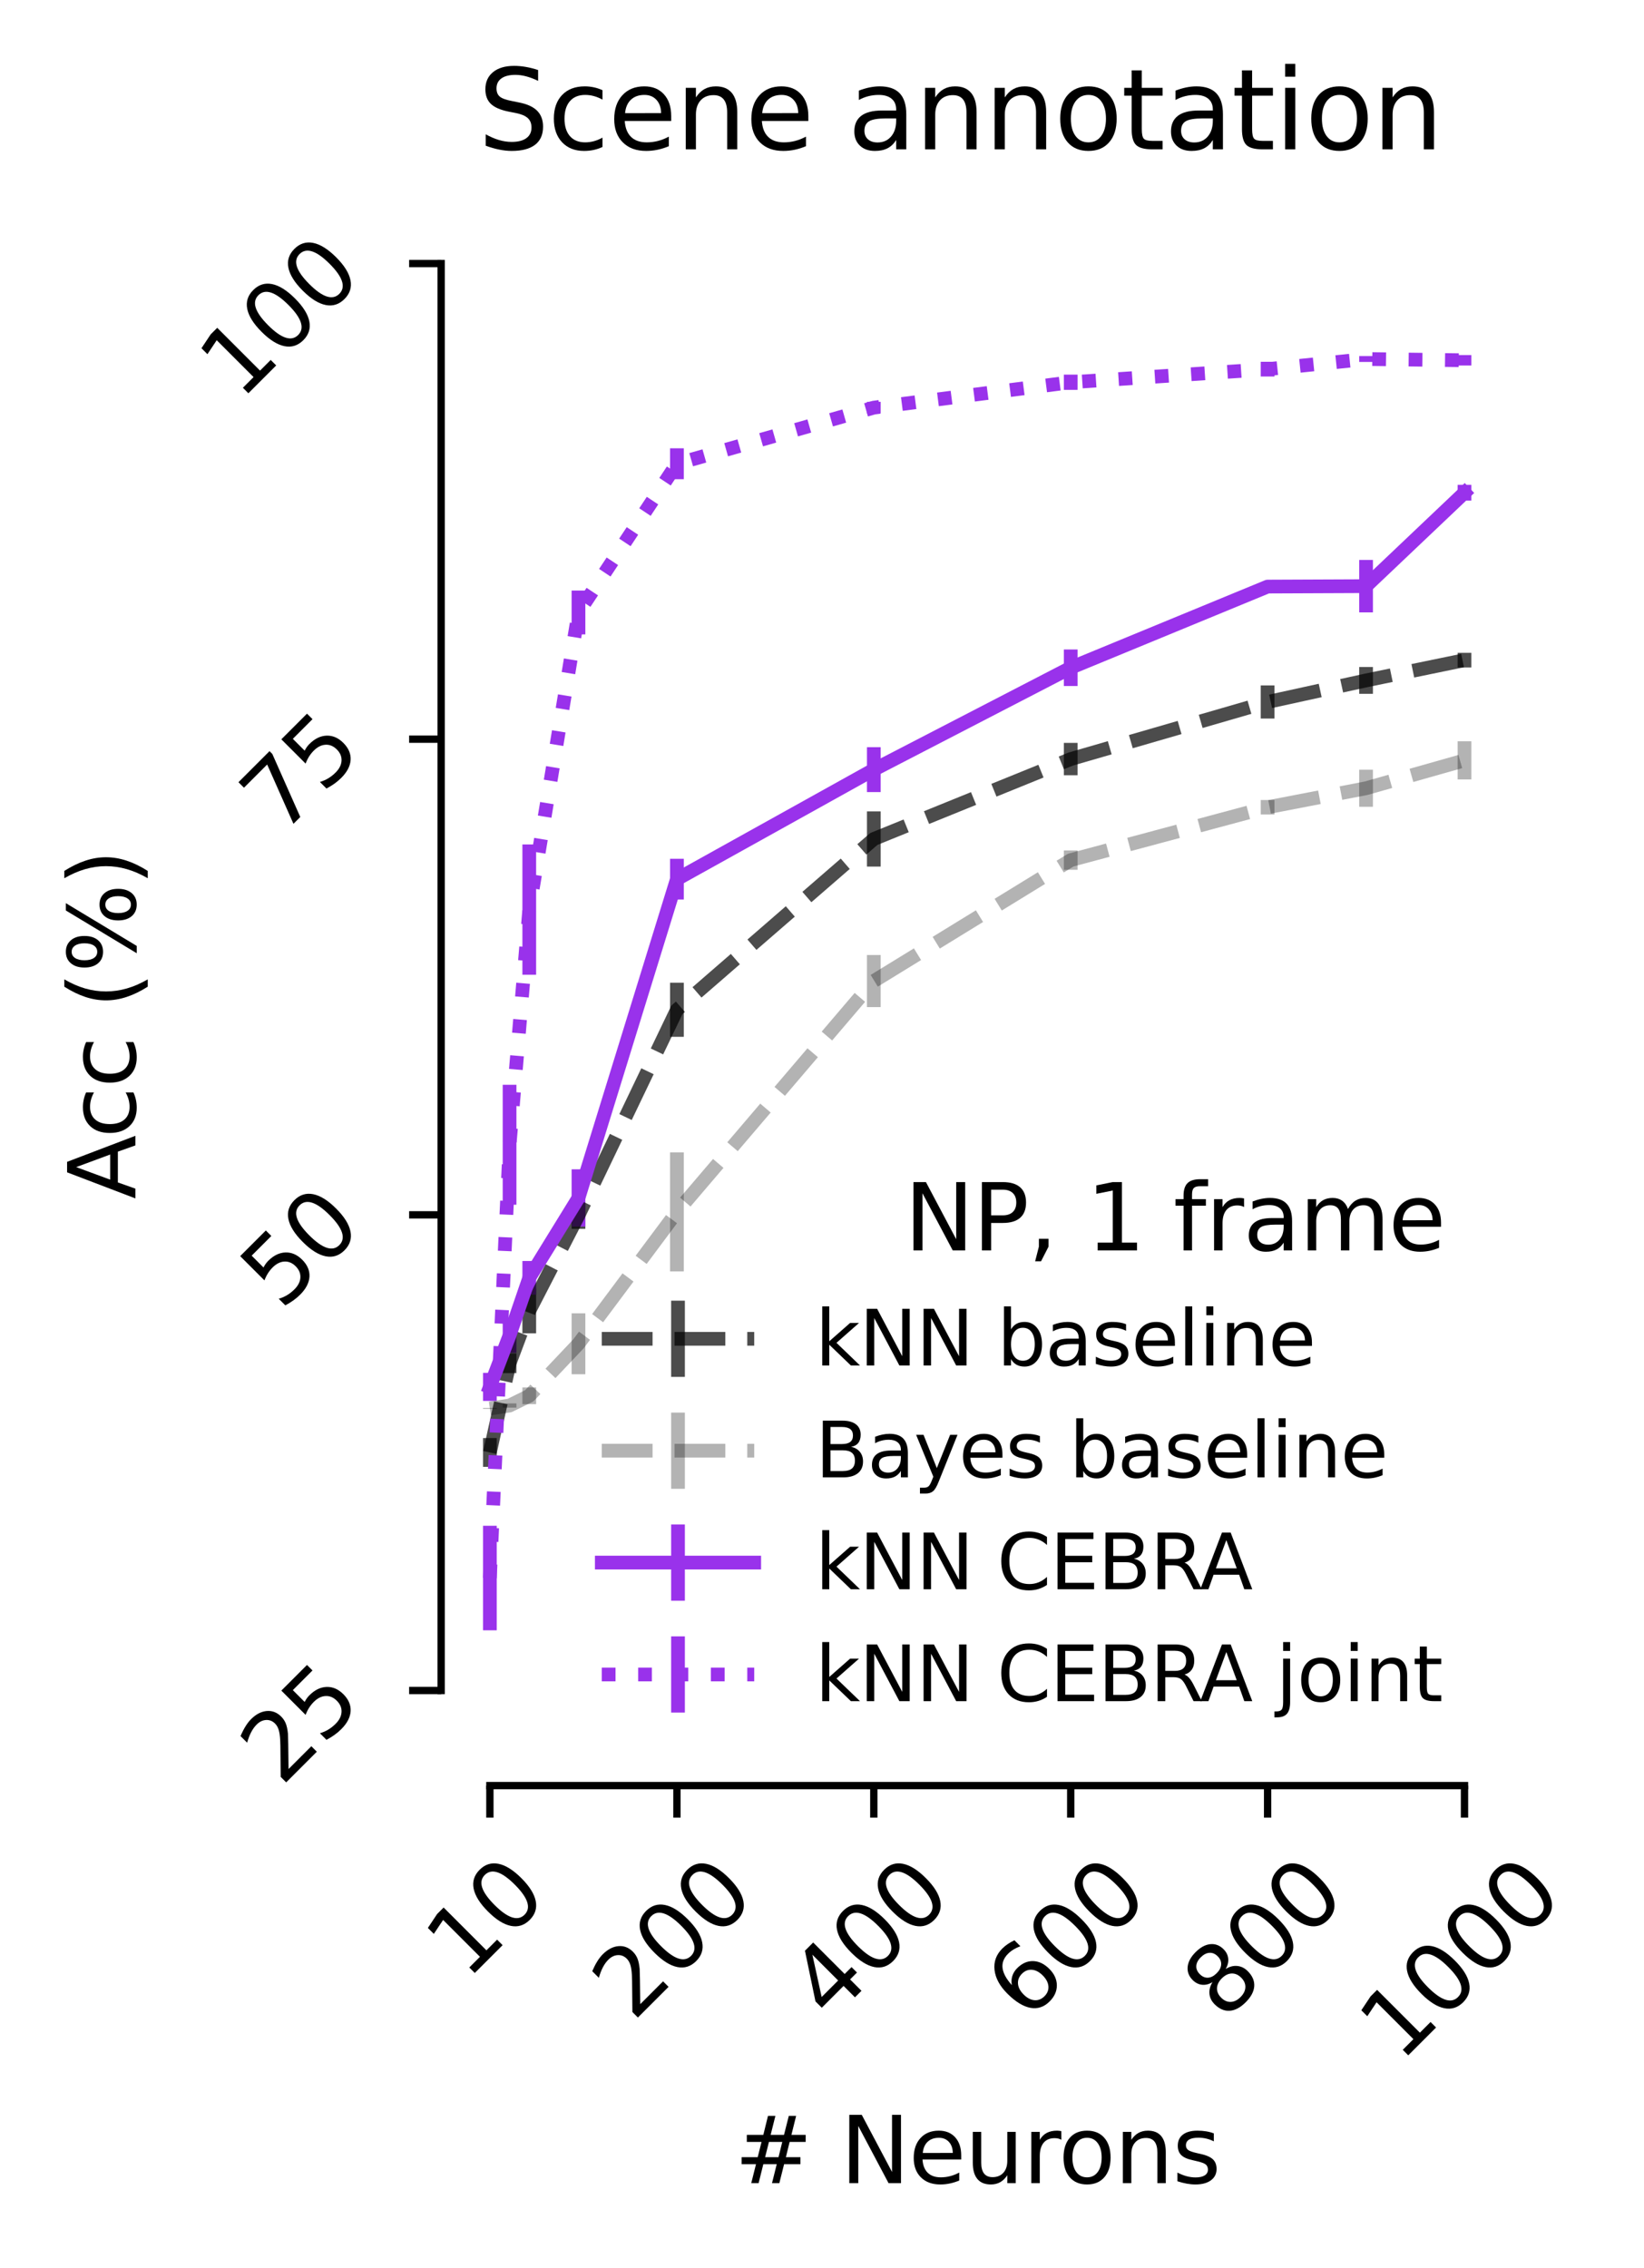 <?xml version="1.0" encoding="utf-8" standalone="no"?>
<!DOCTYPE svg PUBLIC "-//W3C//DTD SVG 1.1//EN"
  "http://www.w3.org/Graphics/SVG/1.1/DTD/svg11.dtd">
<svg xmlns:xlink="http://www.w3.org/1999/xlink" width="179.692pt" height="247.837pt" viewBox="0 0 179.692 247.837" xmlns="http://www.w3.org/2000/svg" version="1.1">
 <defs>
  <style type="text/css">*{stroke-linejoin: round; stroke-linecap: butt}</style>
 </defs>
 <g id="figure_1">
  <g id="patch_1">
   <path d="M 0 247.837 
L 179.692 247.837 
L 179.692 -0 
L 0 -0 
L 0 247.837 
z
" style="fill: none"/>
  </g>
  <g id="axes_1">
   <g id="patch_2">
    <path d="M 48.218 195.12 
L 165.398 195.12 
L 165.398 28.8 
L 48.218 28.8 
L 48.218 195.12 
z
" style="fill: none"/>
   </g>
   <g id="matplotlib.axis_1">
    <g id="xtick_1">
     <g id="line2d_1">
      <defs>
       <path id="m0bceb7e179" d="M 0 0 
L 0 3.5 
" style="stroke: #000000; stroke-width: 0.8"/>
      </defs>
      <g>
       <use xlink:href="#m0bceb7e179" x="53.545" y="195.12" style="stroke: #000000; stroke-width: 0.8"/>
      </g>
     </g>
     <g id="text_1">
      <!-- 10 -->
      <g transform="translate(50.997 216.491) rotate(-45) scale(0.1 -0.1)">
       <defs>
        <path id="DejaVuSans-31" d="M 794 531 
L 1825 531 
L 1825 4091 
L 703 3866 
L 703 4441 
L 1819 4666 
L 2450 4666 
L 2450 531 
L 3481 531 
L 3481 0 
L 794 0 
L 794 531 
z
" transform="scale(0.016)"/>
        <path id="DejaVuSans-30" d="M 2034 4250 
Q 1547 4250 1301 3770 
Q 1056 3291 1056 2328 
Q 1056 1369 1301 889 
Q 1547 409 2034 409 
Q 2525 409 2770 889 
Q 3016 1369 3016 2328 
Q 3016 3291 2770 3770 
Q 2525 4250 2034 4250 
z
M 2034 4750 
Q 2819 4750 3233 4129 
Q 3647 3509 3647 2328 
Q 3647 1150 3233 529 
Q 2819 -91 2034 -91 
Q 1250 -91 836 529 
Q 422 1150 422 2328 
Q 422 3509 836 4129 
Q 1250 4750 2034 4750 
z
" transform="scale(0.016)"/>
       </defs>
       <use xlink:href="#DejaVuSans-31"/>
       <use xlink:href="#DejaVuSans-30" x="63.623"/>
      </g>
     </g>
    </g>
    <g id="xtick_2">
     <g id="line2d_2">
      <g>
       <use xlink:href="#m0bceb7e179" x="73.989" y="195.12" style="stroke: #000000; stroke-width: 0.8"/>
      </g>
     </g>
     <g id="text_2">
      <!-- 200 -->
      <g transform="translate(69.192 220.99) rotate(-45) scale(0.1 -0.1)">
       <defs>
        <path id="DejaVuSans-32" d="M 1228 531 
L 3431 531 
L 3431 0 
L 469 0 
L 469 531 
Q 828 903 1448 1529 
Q 2069 2156 2228 2338 
Q 2531 2678 2651 2914 
Q 2772 3150 2772 3378 
Q 2772 3750 2511 3984 
Q 2250 4219 1831 4219 
Q 1534 4219 1204 4116 
Q 875 4013 500 3803 
L 500 4441 
Q 881 4594 1212 4672 
Q 1544 4750 1819 4750 
Q 2544 4750 2975 4387 
Q 3406 4025 3406 3419 
Q 3406 3131 3298 2873 
Q 3191 2616 2906 2266 
Q 2828 2175 2409 1742 
Q 1991 1309 1228 531 
z
" transform="scale(0.016)"/>
       </defs>
       <use xlink:href="#DejaVuSans-32"/>
       <use xlink:href="#DejaVuSans-30" x="63.623"/>
       <use xlink:href="#DejaVuSans-30" x="127.246"/>
      </g>
     </g>
    </g>
    <g id="xtick_3">
     <g id="line2d_3">
      <g>
       <use xlink:href="#m0bceb7e179" x="95.51" y="195.12" style="stroke: #000000; stroke-width: 0.8"/>
      </g>
     </g>
     <g id="text_3">
      <!-- 400 -->
      <g transform="translate(90.713 220.99) rotate(-45) scale(0.1 -0.1)">
       <defs>
        <path id="DejaVuSans-34" d="M 2419 4116 
L 825 1625 
L 2419 1625 
L 2419 4116 
z
M 2253 4666 
L 3047 4666 
L 3047 1625 
L 3713 1625 
L 3713 1100 
L 3047 1100 
L 3047 0 
L 2419 0 
L 2419 1100 
L 313 1100 
L 313 1709 
L 2253 4666 
z
" transform="scale(0.016)"/>
       </defs>
       <use xlink:href="#DejaVuSans-34"/>
       <use xlink:href="#DejaVuSans-30" x="63.623"/>
       <use xlink:href="#DejaVuSans-30" x="127.246"/>
      </g>
     </g>
    </g>
    <g id="xtick_4">
     <g id="line2d_4">
      <g>
       <use xlink:href="#m0bceb7e179" x="117.031" y="195.12" style="stroke: #000000; stroke-width: 0.8"/>
      </g>
     </g>
     <g id="text_4">
      <!-- 600 -->
      <g transform="translate(112.234 220.99) rotate(-45) scale(0.1 -0.1)">
       <defs>
        <path id="DejaVuSans-36" d="M 2113 2584 
Q 1688 2584 1439 2293 
Q 1191 2003 1191 1497 
Q 1191 994 1439 701 
Q 1688 409 2113 409 
Q 2538 409 2786 701 
Q 3034 994 3034 1497 
Q 3034 2003 2786 2293 
Q 2538 2584 2113 2584 
z
M 3366 4563 
L 3366 3988 
Q 3128 4100 2886 4159 
Q 2644 4219 2406 4219 
Q 1781 4219 1451 3797 
Q 1122 3375 1075 2522 
Q 1259 2794 1537 2939 
Q 1816 3084 2150 3084 
Q 2853 3084 3261 2657 
Q 3669 2231 3669 1497 
Q 3669 778 3244 343 
Q 2819 -91 2113 -91 
Q 1303 -91 875 529 
Q 447 1150 447 2328 
Q 447 3434 972 4092 
Q 1497 4750 2381 4750 
Q 2619 4750 2861 4703 
Q 3103 4656 3366 4563 
z
" transform="scale(0.016)"/>
       </defs>
       <use xlink:href="#DejaVuSans-36"/>
       <use xlink:href="#DejaVuSans-30" x="63.623"/>
       <use xlink:href="#DejaVuSans-30" x="127.246"/>
      </g>
     </g>
    </g>
    <g id="xtick_5">
     <g id="line2d_5">
      <g>
       <use xlink:href="#m0bceb7e179" x="138.551" y="195.12" style="stroke: #000000; stroke-width: 0.8"/>
      </g>
     </g>
     <g id="text_5">
      <!-- 800 -->
      <g transform="translate(133.754 220.99) rotate(-45) scale(0.1 -0.1)">
       <defs>
        <path id="DejaVuSans-38" d="M 2034 2216 
Q 1584 2216 1326 1975 
Q 1069 1734 1069 1313 
Q 1069 891 1326 650 
Q 1584 409 2034 409 
Q 2484 409 2743 651 
Q 3003 894 3003 1313 
Q 3003 1734 2745 1975 
Q 2488 2216 2034 2216 
z
M 1403 2484 
Q 997 2584 770 2862 
Q 544 3141 544 3541 
Q 544 4100 942 4425 
Q 1341 4750 2034 4750 
Q 2731 4750 3128 4425 
Q 3525 4100 3525 3541 
Q 3525 3141 3298 2862 
Q 3072 2584 2669 2484 
Q 3125 2378 3379 2068 
Q 3634 1759 3634 1313 
Q 3634 634 3220 271 
Q 2806 -91 2034 -91 
Q 1263 -91 848 271 
Q 434 634 434 1313 
Q 434 1759 690 2068 
Q 947 2378 1403 2484 
z
M 1172 3481 
Q 1172 3119 1398 2916 
Q 1625 2713 2034 2713 
Q 2441 2713 2670 2916 
Q 2900 3119 2900 3481 
Q 2900 3844 2670 4047 
Q 2441 4250 2034 4250 
Q 1625 4250 1398 4047 
Q 1172 3844 1172 3481 
z
" transform="scale(0.016)"/>
       </defs>
       <use xlink:href="#DejaVuSans-38"/>
       <use xlink:href="#DejaVuSans-30" x="63.623"/>
       <use xlink:href="#DejaVuSans-30" x="127.246"/>
      </g>
     </g>
    </g>
    <g id="xtick_6">
     <g id="line2d_6">
      <g>
       <use xlink:href="#m0bceb7e179" x="160.072" y="195.12" style="stroke: #000000; stroke-width: 0.8"/>
      </g>
     </g>
     <g id="text_6">
      <!-- 1000 -->
      <g transform="translate(153.025 225.489) rotate(-45) scale(0.1 -0.1)">
       <use xlink:href="#DejaVuSans-31"/>
       <use xlink:href="#DejaVuSans-30" x="63.623"/>
       <use xlink:href="#DejaVuSans-30" x="127.246"/>
       <use xlink:href="#DejaVuSans-30" x="190.869"/>
      </g>
     </g>
    </g>
    <g id="text_7">
     <!-- # Neurons -->
     <g transform="translate(80.268 238.558) scale(0.1 -0.1)">
      <defs>
       <path id="DejaVuSans-23" d="M 3272 2816 
L 2363 2816 
L 2100 1772 
L 3016 1772 
L 3272 2816 
z
M 2803 4594 
L 2478 3297 
L 3391 3297 
L 3719 4594 
L 4219 4594 
L 3897 3297 
L 4872 3297 
L 4872 2816 
L 3775 2816 
L 3519 1772 
L 4513 1772 
L 4513 1294 
L 3397 1294 
L 3072 0 
L 2572 0 
L 2894 1294 
L 1978 1294 
L 1656 0 
L 1153 0 
L 1478 1294 
L 494 1294 
L 494 1772 
L 1594 1772 
L 1856 2816 
L 850 2816 
L 850 3297 
L 1978 3297 
L 2297 4594 
L 2803 4594 
z
" transform="scale(0.016)"/>
       <path id="DejaVuSans-20" transform="scale(0.016)"/>
       <path id="DejaVuSans-4e" d="M 628 4666 
L 1478 4666 
L 3547 763 
L 3547 4666 
L 4159 4666 
L 4159 0 
L 3309 0 
L 1241 3903 
L 1241 0 
L 628 0 
L 628 4666 
z
" transform="scale(0.016)"/>
       <path id="DejaVuSans-65" d="M 3597 1894 
L 3597 1613 
L 953 1613 
Q 991 1019 1311 708 
Q 1631 397 2203 397 
Q 2534 397 2845 478 
Q 3156 559 3463 722 
L 3463 178 
Q 3153 47 2828 -22 
Q 2503 -91 2169 -91 
Q 1331 -91 842 396 
Q 353 884 353 1716 
Q 353 2575 817 3079 
Q 1281 3584 2069 3584 
Q 2775 3584 3186 3129 
Q 3597 2675 3597 1894 
z
M 3022 2063 
Q 3016 2534 2758 2815 
Q 2500 3097 2075 3097 
Q 1594 3097 1305 2825 
Q 1016 2553 972 2059 
L 3022 2063 
z
" transform="scale(0.016)"/>
       <path id="DejaVuSans-75" d="M 544 1381 
L 544 3500 
L 1119 3500 
L 1119 1403 
Q 1119 906 1312 657 
Q 1506 409 1894 409 
Q 2359 409 2629 706 
Q 2900 1003 2900 1516 
L 2900 3500 
L 3475 3500 
L 3475 0 
L 2900 0 
L 2900 538 
Q 2691 219 2414 64 
Q 2138 -91 1772 -91 
Q 1169 -91 856 284 
Q 544 659 544 1381 
z
M 1991 3584 
L 1991 3584 
z
" transform="scale(0.016)"/>
       <path id="DejaVuSans-72" d="M 2631 2963 
Q 2534 3019 2420 3045 
Q 2306 3072 2169 3072 
Q 1681 3072 1420 2755 
Q 1159 2438 1159 1844 
L 1159 0 
L 581 0 
L 581 3500 
L 1159 3500 
L 1159 2956 
Q 1341 3275 1631 3429 
Q 1922 3584 2338 3584 
Q 2397 3584 2469 3576 
Q 2541 3569 2628 3553 
L 2631 2963 
z
" transform="scale(0.016)"/>
       <path id="DejaVuSans-6f" d="M 1959 3097 
Q 1497 3097 1228 2736 
Q 959 2375 959 1747 
Q 959 1119 1226 758 
Q 1494 397 1959 397 
Q 2419 397 2687 759 
Q 2956 1122 2956 1747 
Q 2956 2369 2687 2733 
Q 2419 3097 1959 3097 
z
M 1959 3584 
Q 2709 3584 3137 3096 
Q 3566 2609 3566 1747 
Q 3566 888 3137 398 
Q 2709 -91 1959 -91 
Q 1206 -91 779 398 
Q 353 888 353 1747 
Q 353 2609 779 3096 
Q 1206 3584 1959 3584 
z
" transform="scale(0.016)"/>
       <path id="DejaVuSans-6e" d="M 3513 2113 
L 3513 0 
L 2938 0 
L 2938 2094 
Q 2938 2591 2744 2837 
Q 2550 3084 2163 3084 
Q 1697 3084 1428 2787 
Q 1159 2491 1159 1978 
L 1159 0 
L 581 0 
L 581 3500 
L 1159 3500 
L 1159 2956 
Q 1366 3272 1645 3428 
Q 1925 3584 2291 3584 
Q 2894 3584 3203 3211 
Q 3513 2838 3513 2113 
z
" transform="scale(0.016)"/>
       <path id="DejaVuSans-73" d="M 2834 3397 
L 2834 2853 
Q 2591 2978 2328 3040 
Q 2066 3103 1784 3103 
Q 1356 3103 1142 2972 
Q 928 2841 928 2578 
Q 928 2378 1081 2264 
Q 1234 2150 1697 2047 
L 1894 2003 
Q 2506 1872 2764 1633 
Q 3022 1394 3022 966 
Q 3022 478 2636 193 
Q 2250 -91 1575 -91 
Q 1294 -91 989 -36 
Q 684 19 347 128 
L 347 722 
Q 666 556 975 473 
Q 1284 391 1588 391 
Q 1994 391 2212 530 
Q 2431 669 2431 922 
Q 2431 1156 2273 1281 
Q 2116 1406 1581 1522 
L 1381 1569 
Q 847 1681 609 1914 
Q 372 2147 372 2553 
Q 372 3047 722 3315 
Q 1072 3584 1716 3584 
Q 2034 3584 2315 3537 
Q 2597 3491 2834 3397 
z
" transform="scale(0.016)"/>
      </defs>
      <use xlink:href="#DejaVuSans-23"/>
      <use xlink:href="#DejaVuSans-20" x="83.789"/>
      <use xlink:href="#DejaVuSans-4e" x="115.576"/>
      <use xlink:href="#DejaVuSans-65" x="190.381"/>
      <use xlink:href="#DejaVuSans-75" x="251.904"/>
      <use xlink:href="#DejaVuSans-72" x="315.283"/>
      <use xlink:href="#DejaVuSans-6f" x="354.146"/>
      <use xlink:href="#DejaVuSans-6e" x="415.328"/>
      <use xlink:href="#DejaVuSans-73" x="478.707"/>
     </g>
    </g>
   </g>
   <g id="matplotlib.axis_2">
    <g id="ytick_1">
     <g id="line2d_7">
      <defs>
       <path id="m36fa914d05" d="M 0 0 
L -3.5 0 
" style="stroke: #000000; stroke-width: 0.8"/>
      </defs>
      <g>
       <use xlink:href="#m36fa914d05" x="48.218" y="184.725" style="stroke: #000000; stroke-width: 0.8"/>
      </g>
     </g>
     <g id="text_8">
      <!-- 25 -->
      <g transform="translate(30.75 195.297) rotate(-45) scale(0.1 -0.1)">
       <defs>
        <path id="DejaVuSans-35" d="M 691 4666 
L 3169 4666 
L 3169 4134 
L 1269 4134 
L 1269 2991 
Q 1406 3038 1543 3061 
Q 1681 3084 1819 3084 
Q 2600 3084 3056 2656 
Q 3513 2228 3513 1497 
Q 3513 744 3044 326 
Q 2575 -91 1722 -91 
Q 1428 -91 1123 -41 
Q 819 9 494 109 
L 494 744 
Q 775 591 1075 516 
Q 1375 441 1709 441 
Q 2250 441 2565 725 
Q 2881 1009 2881 1497 
Q 2881 1984 2565 2268 
Q 2250 2553 1709 2553 
Q 1456 2553 1204 2497 
Q 953 2441 691 2322 
L 691 4666 
z
" transform="scale(0.016)"/>
       </defs>
       <use xlink:href="#DejaVuSans-32"/>
       <use xlink:href="#DejaVuSans-35" x="63.623"/>
      </g>
     </g>
    </g>
    <g id="ytick_2">
     <g id="line2d_8">
      <g>
       <use xlink:href="#m36fa914d05" x="48.218" y="132.75" style="stroke: #000000; stroke-width: 0.8"/>
      </g>
     </g>
     <g id="text_9">
      <!-- 50 -->
      <g transform="translate(30.75 143.322) rotate(-45) scale(0.1 -0.1)">
       <use xlink:href="#DejaVuSans-35"/>
       <use xlink:href="#DejaVuSans-30" x="63.623"/>
      </g>
     </g>
    </g>
    <g id="ytick_3">
     <g id="line2d_9">
      <g>
       <use xlink:href="#m36fa914d05" x="48.218" y="80.775" style="stroke: #000000; stroke-width: 0.8"/>
      </g>
     </g>
     <g id="text_10">
      <!-- 75 -->
      <g transform="translate(30.75 91.347) rotate(-45) scale(0.1 -0.1)">
       <defs>
        <path id="DejaVuSans-37" d="M 525 4666 
L 3525 4666 
L 3525 4397 
L 1831 0 
L 1172 0 
L 2766 4134 
L 525 4134 
L 525 4666 
z
" transform="scale(0.016)"/>
       </defs>
       <use xlink:href="#DejaVuSans-37"/>
       <use xlink:href="#DejaVuSans-35" x="63.623"/>
      </g>
     </g>
    </g>
    <g id="ytick_4">
     <g id="line2d_10">
      <g>
       <use xlink:href="#m36fa914d05" x="48.218" y="28.8" style="stroke: #000000; stroke-width: 0.8"/>
      </g>
     </g>
     <g id="text_11">
      <!-- 100 -->
      <g transform="translate(26.251 43.871) rotate(-45) scale(0.1 -0.1)">
       <use xlink:href="#DejaVuSans-31"/>
       <use xlink:href="#DejaVuSans-30" x="63.623"/>
       <use xlink:href="#DejaVuSans-30" x="127.246"/>
      </g>
     </g>
    </g>
    <g id="text_12">
     <!-- Acc (%) -->
     <g transform="translate(14.798 131.033) rotate(-90) scale(0.1 -0.1)">
      <defs>
       <path id="DejaVuSans-41" d="M 2188 4044 
L 1331 1722 
L 3047 1722 
L 2188 4044 
z
M 1831 4666 
L 2547 4666 
L 4325 0 
L 3669 0 
L 3244 1197 
L 1141 1197 
L 716 0 
L 50 0 
L 1831 4666 
z
" transform="scale(0.016)"/>
       <path id="DejaVuSans-63" d="M 3122 3366 
L 3122 2828 
Q 2878 2963 2633 3030 
Q 2388 3097 2138 3097 
Q 1578 3097 1268 2742 
Q 959 2388 959 1747 
Q 959 1106 1268 751 
Q 1578 397 2138 397 
Q 2388 397 2633 464 
Q 2878 531 3122 666 
L 3122 134 
Q 2881 22 2623 -34 
Q 2366 -91 2075 -91 
Q 1284 -91 818 406 
Q 353 903 353 1747 
Q 353 2603 823 3093 
Q 1294 3584 2113 3584 
Q 2378 3584 2631 3529 
Q 2884 3475 3122 3366 
z
" transform="scale(0.016)"/>
       <path id="DejaVuSans-28" d="M 1984 4856 
Q 1566 4138 1362 3434 
Q 1159 2731 1159 2009 
Q 1159 1288 1364 580 
Q 1569 -128 1984 -844 
L 1484 -844 
Q 1016 -109 783 600 
Q 550 1309 550 2009 
Q 550 2706 781 3412 
Q 1013 4119 1484 4856 
L 1984 4856 
z
" transform="scale(0.016)"/>
       <path id="DejaVuSans-25" d="M 4653 2053 
Q 4381 2053 4226 1822 
Q 4072 1591 4072 1178 
Q 4072 772 4226 539 
Q 4381 306 4653 306 
Q 4919 306 5073 539 
Q 5228 772 5228 1178 
Q 5228 1588 5073 1820 
Q 4919 2053 4653 2053 
z
M 4653 2450 
Q 5147 2450 5437 2106 
Q 5728 1763 5728 1178 
Q 5728 594 5436 251 
Q 5144 -91 4653 -91 
Q 4153 -91 3862 251 
Q 3572 594 3572 1178 
Q 3572 1766 3864 2108 
Q 4156 2450 4653 2450 
z
M 1428 4353 
Q 1159 4353 1004 4120 
Q 850 3888 850 3481 
Q 850 3069 1003 2837 
Q 1156 2606 1428 2606 
Q 1700 2606 1854 2837 
Q 2009 3069 2009 3481 
Q 2009 3884 1853 4118 
Q 1697 4353 1428 4353 
z
M 4250 4750 
L 4750 4750 
L 1831 -91 
L 1331 -91 
L 4250 4750 
z
M 1428 4750 
Q 1922 4750 2215 4408 
Q 2509 4066 2509 3481 
Q 2509 2891 2217 2550 
Q 1925 2209 1428 2209 
Q 931 2209 642 2551 
Q 353 2894 353 3481 
Q 353 4063 643 4406 
Q 934 4750 1428 4750 
z
" transform="scale(0.016)"/>
       <path id="DejaVuSans-29" d="M 513 4856 
L 1013 4856 
Q 1481 4119 1714 3412 
Q 1947 2706 1947 2009 
Q 1947 1309 1714 600 
Q 1481 -109 1013 -844 
L 513 -844 
Q 928 -128 1133 580 
Q 1338 1288 1338 2009 
Q 1338 2731 1133 3434 
Q 928 4138 513 4856 
z
" transform="scale(0.016)"/>
      </defs>
      <use xlink:href="#DejaVuSans-41"/>
      <use xlink:href="#DejaVuSans-63" x="66.658"/>
      <use xlink:href="#DejaVuSans-63" x="121.639"/>
      <use xlink:href="#DejaVuSans-20" x="176.619"/>
      <use xlink:href="#DejaVuSans-28" x="208.406"/>
      <use xlink:href="#DejaVuSans-25" x="247.42"/>
      <use xlink:href="#DejaVuSans-29" x="342.439"/>
     </g>
    </g>
   </g>
   <g id="LineCollection_1">
    <path d="M 53.545 160.286 
L 53.545 157.143 
" clip-path="url(#pf466541258)" style="fill: none; stroke: #000000; stroke-opacity: 0.7; stroke-width: 1.5"/>
    <path d="M 55.697 150.043 
L 55.697 147.89 
" clip-path="url(#pf466541258)" style="fill: none; stroke: #000000; stroke-opacity: 0.7; stroke-width: 1.5"/>
    <path d="M 57.849 145.693 
L 57.849 140.782 
" clip-path="url(#pf466541258)" style="fill: none; stroke: #000000; stroke-opacity: 0.7; stroke-width: 1.5"/>
    <path d="M 63.229 134.28 
L 63.229 131.313 
" clip-path="url(#pf466541258)" style="fill: none; stroke: #000000; stroke-opacity: 0.7; stroke-width: 1.5"/>
    <path d="M 73.989 113.299 
L 73.989 107.387 
" clip-path="url(#pf466541258)" style="fill: none; stroke: #000000; stroke-opacity: 0.7; stroke-width: 1.5"/>
    <path d="M 95.51 94.695 
L 95.51 88.662 
" clip-path="url(#pf466541258)" style="fill: none; stroke: #000000; stroke-opacity: 0.7; stroke-width: 1.5"/>
    <path d="M 117.031 84.715 
L 117.031 81.178 
" clip-path="url(#pf466541258)" style="fill: none; stroke: #000000; stroke-opacity: 0.7; stroke-width: 1.5"/>
    <path d="M 138.551 78.517 
L 138.551 74.902 
" clip-path="url(#pf466541258)" style="fill: none; stroke: #000000; stroke-opacity: 0.7; stroke-width: 1.5"/>
    <path d="M 149.312 75.816 
L 149.312 72.89 
" clip-path="url(#pf466541258)" style="fill: none; stroke: #000000; stroke-opacity: 0.7; stroke-width: 1.5"/>
    <path d="M 160.072 72.937 
L 160.072 71.334 
" clip-path="url(#pf466541258)" style="fill: none; stroke: #000000; stroke-opacity: 0.7; stroke-width: 1.5"/>
   </g>
   <g id="LineCollection_2">
    <path d="M 53.545 153.96 
L 53.545 153.859 
" clip-path="url(#pf466541258)" style="fill: none; stroke: #000000; stroke-opacity: 0.3; stroke-width: 1.5"/>
    <path d="M 55.697 153.816 
L 55.697 153.356 
" clip-path="url(#pf466541258)" style="fill: none; stroke: #000000; stroke-opacity: 0.3; stroke-width: 1.5"/>
    <path d="M 57.849 153.435 
L 57.849 151.612 
" clip-path="url(#pf466541258)" style="fill: none; stroke: #000000; stroke-opacity: 0.3; stroke-width: 1.5"/>
    <path d="M 63.229 150.171 
L 63.229 143.511 
" clip-path="url(#pf466541258)" style="fill: none; stroke: #000000; stroke-opacity: 0.3; stroke-width: 1.5"/>
    <path d="M 73.989 138.927 
L 73.989 125.926 
" clip-path="url(#pf466541258)" style="fill: none; stroke: #000000; stroke-opacity: 0.3; stroke-width: 1.5"/>
    <path d="M 95.51 110.047 
L 95.51 104.356 
" clip-path="url(#pf466541258)" style="fill: none; stroke: #000000; stroke-opacity: 0.3; stroke-width: 1.5"/>
    <path d="M 117.031 95.045 
L 117.031 92.932 
" clip-path="url(#pf466541258)" style="fill: none; stroke: #000000; stroke-opacity: 0.3; stroke-width: 1.5"/>
    <path d="M 138.551 89.004 
L 138.551 87.423 
" clip-path="url(#pf466541258)" style="fill: none; stroke: #000000; stroke-opacity: 0.3; stroke-width: 1.5"/>
    <path d="M 149.312 88.158 
L 149.312 84.11 
" clip-path="url(#pf466541258)" style="fill: none; stroke: #000000; stroke-opacity: 0.3; stroke-width: 1.5"/>
    <path d="M 160.072 85.168 
L 160.072 81.002 
" clip-path="url(#pf466541258)" style="fill: none; stroke: #000000; stroke-opacity: 0.3; stroke-width: 1.5"/>
   </g>
   <g id="LineCollection_3">
    <path d="M 53.545 153.085 
L 53.545 150.022 
" clip-path="url(#pf466541258)" style="fill: none; stroke: #9932eb; stroke-width: 1.5"/>
    <path d="M 55.697 147.832 
L 55.697 144.002 
" clip-path="url(#pf466541258)" style="fill: none; stroke: #9932eb; stroke-width: 1.5"/>
    <path d="M 57.849 141.474 
L 57.849 137.793 
" clip-path="url(#pf466541258)" style="fill: none; stroke: #9932eb; stroke-width: 1.5"/>
    <path d="M 63.229 134.031 
L 63.229 127.773 
" clip-path="url(#pf466541258)" style="fill: none; stroke: #9932eb; stroke-width: 1.5"/>
    <path d="M 73.989 98.294 
L 73.989 93.841 
" clip-path="url(#pf466541258)" style="fill: none; stroke: #9932eb; stroke-width: 1.5"/>
    <path d="M 95.51 86.554 
L 95.51 81.648 
" clip-path="url(#pf466541258)" style="fill: none; stroke: #9932eb; stroke-width: 1.5"/>
    <path d="M 117.031 74.961 
L 117.031 70.973 
" clip-path="url(#pf466541258)" style="fill: none; stroke: #9932eb; stroke-width: 1.5"/>
    <path d="M 138.551 64.507 
L 138.551 63.687 
" clip-path="url(#pf466541258)" style="fill: none; stroke: #9932eb; stroke-width: 1.5"/>
    <path d="M 149.312 66.917 
L 149.312 61.184 
" clip-path="url(#pf466541258)" style="fill: none; stroke: #9932eb; stroke-width: 1.5"/>
    <path d="M 160.072 54.699 
L 160.072 52.982 
" clip-path="url(#pf466541258)" style="fill: none; stroke: #9932eb; stroke-width: 1.5"/>
   </g>
   <g id="LineCollection_4">
    <path d="M 53.545 178.148 
L 53.545 166.724 
" clip-path="url(#pf466541258)" style="fill: none; stroke: #9932eb; stroke-width: 1.5"/>
    <path d="M 55.697 131.645 
L 55.697 118.54 
" clip-path="url(#pf466541258)" style="fill: none; stroke: #9932eb; stroke-width: 1.5"/>
    <path d="M 57.849 106.512 
L 57.849 92.275 
" clip-path="url(#pf466541258)" style="fill: none; stroke: #9932eb; stroke-width: 1.5"/>
    <path d="M 63.229 69.323 
L 63.229 64.53 
" clip-path="url(#pf466541258)" style="fill: none; stroke: #9932eb; stroke-width: 1.5"/>
    <path d="M 73.989 52.363 
L 73.989 48.988 
" clip-path="url(#pf466541258)" style="fill: none; stroke: #9932eb; stroke-width: 1.5"/>
    <path d="M 95.51 45.178 
L 95.51 43.907 
" clip-path="url(#pf466541258)" style="fill: none; stroke: #9932eb; stroke-width: 1.5"/>
    <path d="M 117.031 42.605 
L 117.031 40.936 
" clip-path="url(#pf466541258)" style="fill: none; stroke: #9932eb; stroke-width: 1.5"/>
    <path d="M 138.551 41.143 
L 138.551 39.534 
" clip-path="url(#pf466541258)" style="fill: none; stroke: #9932eb; stroke-width: 1.5"/>
    <path d="M 149.312 39.549 
L 149.312 38.91 
" clip-path="url(#pf466541258)" style="fill: none; stroke: #9932eb; stroke-width: 1.5"/>
    <path d="M 160.072 39.94 
L 160.072 38.797 
" clip-path="url(#pf466541258)" style="fill: none; stroke: #9932eb; stroke-width: 1.5"/>
   </g>
   <g id="line2d_11">
    <path d="M 53.545 158.714 
L 55.697 148.966 
L 57.849 143.237 
L 63.229 132.796 
L 73.989 110.343 
L 95.51 91.678 
L 117.031 82.946 
L 138.551 76.709 
L 149.312 74.353 
L 160.072 72.136 
" clip-path="url(#pf466541258)" style="fill: none; stroke-dasharray: 5.55,2.4; stroke-dashoffset: 0; stroke: #000000; stroke-opacity: 0.7; stroke-width: 1.5"/>
   </g>
   <g id="line2d_12">
    <path d="M 53.545 153.91 
L 55.697 153.586 
L 57.849 152.524 
L 63.229 146.841 
L 73.989 132.427 
L 95.51 107.201 
L 117.031 93.988 
L 138.551 88.213 
L 149.312 86.134 
L 160.072 83.085 
" clip-path="url(#pf466541258)" style="fill: none; stroke-dasharray: 5.55,2.4; stroke-dashoffset: 0; stroke: #000000; stroke-opacity: 0.3; stroke-width: 1.5"/>
   </g>
   <g id="line2d_13">
    <path d="M 53.545 151.553 
L 55.697 145.917 
L 57.849 139.634 
L 63.229 130.902 
L 73.989 96.067 
L 95.51 84.101 
L 117.031 72.967 
L 138.551 64.097 
L 149.312 64.051 
L 160.072 53.84 
" clip-path="url(#pf466541258)" style="fill: none; stroke: #9932eb; stroke-width: 1.5; stroke-linecap: square"/>
   </g>
   <g id="line2d_14">
    <path d="M 53.545 172.436 
L 55.697 125.092 
L 57.849 99.394 
L 63.229 66.927 
L 73.989 50.676 
L 95.51 44.543 
L 117.031 41.771 
L 138.551 40.338 
L 149.312 39.23 
L 160.072 39.368 
" clip-path="url(#pf466541258)" style="fill: none; stroke-dasharray: 1.5,2.475; stroke-dashoffset: 0; stroke: #9932eb; stroke-width: 1.5"/>
   </g>
   <g id="patch_3">
    <path d="M 48.218 184.725 
L 48.218 28.8 
" style="fill: none; stroke: #000000; stroke-width: 0.8; stroke-linejoin: miter; stroke-linecap: square"/>
   </g>
   <g id="patch_4">
    <path d="M 53.545 195.12 
L 160.072 195.12 
" style="fill: none; stroke: #000000; stroke-width: 0.8; stroke-linejoin: miter; stroke-linecap: square"/>
   </g>
   <g id="legend_1">
    <g id="text_13">
     <!-- NP, 1 frame -->
     <g transform="translate(98.841 136.636) scale(0.1 -0.1)">
      <defs>
       <path id="DejaVuSans-50" d="M 1259 4147 
L 1259 2394 
L 2053 2394 
Q 2494 2394 2734 2622 
Q 2975 2850 2975 3272 
Q 2975 3691 2734 3919 
Q 2494 4147 2053 4147 
L 1259 4147 
z
M 628 4666 
L 2053 4666 
Q 2838 4666 3239 4311 
Q 3641 3956 3641 3272 
Q 3641 2581 3239 2228 
Q 2838 1875 2053 1875 
L 1259 1875 
L 1259 0 
L 628 0 
L 628 4666 
z
" transform="scale(0.016)"/>
       <path id="DejaVuSans-2c" d="M 750 794 
L 1409 794 
L 1409 256 
L 897 -744 
L 494 -744 
L 750 256 
L 750 794 
z
" transform="scale(0.016)"/>
       <path id="DejaVuSans-66" d="M 2375 4863 
L 2375 4384 
L 1825 4384 
Q 1516 4384 1395 4259 
Q 1275 4134 1275 3809 
L 1275 3500 
L 2222 3500 
L 2222 3053 
L 1275 3053 
L 1275 0 
L 697 0 
L 697 3053 
L 147 3053 
L 147 3500 
L 697 3500 
L 697 3744 
Q 697 4328 969 4595 
Q 1241 4863 1831 4863 
L 2375 4863 
z
" transform="scale(0.016)"/>
       <path id="DejaVuSans-61" d="M 2194 1759 
Q 1497 1759 1228 1600 
Q 959 1441 959 1056 
Q 959 750 1161 570 
Q 1363 391 1709 391 
Q 2188 391 2477 730 
Q 2766 1069 2766 1631 
L 2766 1759 
L 2194 1759 
z
M 3341 1997 
L 3341 0 
L 2766 0 
L 2766 531 
Q 2569 213 2275 61 
Q 1981 -91 1556 -91 
Q 1019 -91 701 211 
Q 384 513 384 1019 
Q 384 1609 779 1909 
Q 1175 2209 1959 2209 
L 2766 2209 
L 2766 2266 
Q 2766 2663 2505 2880 
Q 2244 3097 1772 3097 
Q 1472 3097 1187 3025 
Q 903 2953 641 2809 
L 641 3341 
Q 956 3463 1253 3523 
Q 1550 3584 1831 3584 
Q 2591 3584 2966 3190 
Q 3341 2797 3341 1997 
z
" transform="scale(0.016)"/>
       <path id="DejaVuSans-6d" d="M 3328 2828 
Q 3544 3216 3844 3400 
Q 4144 3584 4550 3584 
Q 5097 3584 5394 3201 
Q 5691 2819 5691 2113 
L 5691 0 
L 5113 0 
L 5113 2094 
Q 5113 2597 4934 2840 
Q 4756 3084 4391 3084 
Q 3944 3084 3684 2787 
Q 3425 2491 3425 1978 
L 3425 0 
L 2847 0 
L 2847 2094 
Q 2847 2600 2669 2842 
Q 2491 3084 2119 3084 
Q 1678 3084 1418 2786 
Q 1159 2488 1159 1978 
L 1159 0 
L 581 0 
L 581 3500 
L 1159 3500 
L 1159 2956 
Q 1356 3278 1631 3431 
Q 1906 3584 2284 3584 
Q 2666 3584 2933 3390 
Q 3200 3197 3328 2828 
z
" transform="scale(0.016)"/>
      </defs>
      <use xlink:href="#DejaVuSans-4e"/>
      <use xlink:href="#DejaVuSans-50" x="74.805"/>
      <use xlink:href="#DejaVuSans-2c" x="135.107"/>
      <use xlink:href="#DejaVuSans-20" x="166.895"/>
      <use xlink:href="#DejaVuSans-31" x="198.682"/>
      <use xlink:href="#DejaVuSans-20" x="262.305"/>
      <use xlink:href="#DejaVuSans-66" x="294.092"/>
      <use xlink:href="#DejaVuSans-72" x="329.297"/>
      <use xlink:href="#DejaVuSans-61" x="370.41"/>
      <use xlink:href="#DejaVuSans-6d" x="431.689"/>
      <use xlink:href="#DejaVuSans-65" x="529.102"/>
     </g>
    </g>
    <g id="LineCollection_5">
     <path d="M 74.107 150.459 
L 74.107 142.129 
" style="fill: none; stroke: #000000; stroke-opacity: 0.7; stroke-width: 1.5"/>
    </g>
    <g id="line2d_15">
     <path d="M 65.777 146.294 
L 82.437 146.294 
" style="fill: none; stroke-dasharray: 5.55,2.4; stroke-dashoffset: 0; stroke: #000000; stroke-opacity: 0.7; stroke-width: 1.5"/>
    </g>
    <g id="line2d_16"/>
    <g id="text_14">
     <!-- kNN baseline -->
     <g transform="translate(89.101 149.21) scale(0.083 -0.083)">
      <defs>
       <path id="DejaVuSans-6b" d="M 581 4863 
L 1159 4863 
L 1159 1991 
L 2875 3500 
L 3609 3500 
L 1753 1863 
L 3688 0 
L 2938 0 
L 1159 1709 
L 1159 0 
L 581 0 
L 581 4863 
z
" transform="scale(0.016)"/>
       <path id="DejaVuSans-62" d="M 3116 1747 
Q 3116 2381 2855 2742 
Q 2594 3103 2138 3103 
Q 1681 3103 1420 2742 
Q 1159 2381 1159 1747 
Q 1159 1113 1420 752 
Q 1681 391 2138 391 
Q 2594 391 2855 752 
Q 3116 1113 3116 1747 
z
M 1159 2969 
Q 1341 3281 1617 3432 
Q 1894 3584 2278 3584 
Q 2916 3584 3314 3078 
Q 3713 2572 3713 1747 
Q 3713 922 3314 415 
Q 2916 -91 2278 -91 
Q 1894 -91 1617 61 
Q 1341 213 1159 525 
L 1159 0 
L 581 0 
L 581 4863 
L 1159 4863 
L 1159 2969 
z
" transform="scale(0.016)"/>
       <path id="DejaVuSans-6c" d="M 603 4863 
L 1178 4863 
L 1178 0 
L 603 0 
L 603 4863 
z
" transform="scale(0.016)"/>
       <path id="DejaVuSans-69" d="M 603 3500 
L 1178 3500 
L 1178 0 
L 603 0 
L 603 3500 
z
M 603 4863 
L 1178 4863 
L 1178 4134 
L 603 4134 
L 603 4863 
z
" transform="scale(0.016)"/>
      </defs>
      <use xlink:href="#DejaVuSans-6b"/>
      <use xlink:href="#DejaVuSans-4e" x="57.91"/>
      <use xlink:href="#DejaVuSans-4e" x="132.715"/>
      <use xlink:href="#DejaVuSans-20" x="207.52"/>
      <use xlink:href="#DejaVuSans-62" x="239.307"/>
      <use xlink:href="#DejaVuSans-61" x="302.783"/>
      <use xlink:href="#DejaVuSans-73" x="364.062"/>
      <use xlink:href="#DejaVuSans-65" x="416.162"/>
      <use xlink:href="#DejaVuSans-6c" x="477.686"/>
      <use xlink:href="#DejaVuSans-69" x="505.469"/>
      <use xlink:href="#DejaVuSans-6e" x="533.252"/>
      <use xlink:href="#DejaVuSans-65" x="596.631"/>
     </g>
    </g>
    <g id="LineCollection_6">
     <path d="M 74.107 162.686 
L 74.107 154.356 
" style="fill: none; stroke: #000000; stroke-opacity: 0.3; stroke-width: 1.5"/>
    </g>
    <g id="line2d_17">
     <path d="M 65.777 158.521 
L 82.437 158.521 
" style="fill: none; stroke-dasharray: 5.55,2.4; stroke-dashoffset: 0; stroke: #000000; stroke-opacity: 0.3; stroke-width: 1.5"/>
    </g>
    <g id="line2d_18"/>
    <g id="text_15">
     <!-- Bayes baseline -->
     <g transform="translate(89.101 161.437) scale(0.083 -0.083)">
      <defs>
       <path id="DejaVuSans-42" d="M 1259 2228 
L 1259 519 
L 2272 519 
Q 2781 519 3026 730 
Q 3272 941 3272 1375 
Q 3272 1813 3026 2020 
Q 2781 2228 2272 2228 
L 1259 2228 
z
M 1259 4147 
L 1259 2741 
L 2194 2741 
Q 2656 2741 2882 2914 
Q 3109 3088 3109 3444 
Q 3109 3797 2882 3972 
Q 2656 4147 2194 4147 
L 1259 4147 
z
M 628 4666 
L 2241 4666 
Q 2963 4666 3353 4366 
Q 3744 4066 3744 3513 
Q 3744 3084 3544 2831 
Q 3344 2578 2956 2516 
Q 3422 2416 3680 2098 
Q 3938 1781 3938 1306 
Q 3938 681 3513 340 
Q 3088 0 2303 0 
L 628 0 
L 628 4666 
z
" transform="scale(0.016)"/>
       <path id="DejaVuSans-79" d="M 2059 -325 
Q 1816 -950 1584 -1140 
Q 1353 -1331 966 -1331 
L 506 -1331 
L 506 -850 
L 844 -850 
Q 1081 -850 1212 -737 
Q 1344 -625 1503 -206 
L 1606 56 
L 191 3500 
L 800 3500 
L 1894 763 
L 2988 3500 
L 3597 3500 
L 2059 -325 
z
" transform="scale(0.016)"/>
      </defs>
      <use xlink:href="#DejaVuSans-42"/>
      <use xlink:href="#DejaVuSans-61" x="68.604"/>
      <use xlink:href="#DejaVuSans-79" x="129.883"/>
      <use xlink:href="#DejaVuSans-65" x="189.062"/>
      <use xlink:href="#DejaVuSans-73" x="250.586"/>
      <use xlink:href="#DejaVuSans-20" x="302.686"/>
      <use xlink:href="#DejaVuSans-62" x="334.473"/>
      <use xlink:href="#DejaVuSans-61" x="397.949"/>
      <use xlink:href="#DejaVuSans-73" x="459.229"/>
      <use xlink:href="#DejaVuSans-65" x="511.328"/>
      <use xlink:href="#DejaVuSans-6c" x="572.852"/>
      <use xlink:href="#DejaVuSans-69" x="600.635"/>
      <use xlink:href="#DejaVuSans-6e" x="628.418"/>
      <use xlink:href="#DejaVuSans-65" x="691.797"/>
     </g>
    </g>
    <g id="LineCollection_7">
     <path d="M 74.107 174.913 
L 74.107 166.583 
" style="fill: none; stroke: #9932eb; stroke-width: 1.5"/>
    </g>
    <g id="line2d_19">
     <path d="M 65.777 170.748 
L 82.437 170.748 
" style="fill: none; stroke: #9932eb; stroke-width: 1.5; stroke-linecap: square"/>
    </g>
    <g id="line2d_20"/>
    <g id="text_16">
     <!-- kNN CEBRA -->
     <g transform="translate(89.101 173.664) scale(0.083 -0.083)">
      <defs>
       <path id="DejaVuSans-43" d="M 4122 4306 
L 4122 3641 
Q 3803 3938 3442 4084 
Q 3081 4231 2675 4231 
Q 1875 4231 1450 3742 
Q 1025 3253 1025 2328 
Q 1025 1406 1450 917 
Q 1875 428 2675 428 
Q 3081 428 3442 575 
Q 3803 722 4122 1019 
L 4122 359 
Q 3791 134 3420 21 
Q 3050 -91 2638 -91 
Q 1578 -91 968 557 
Q 359 1206 359 2328 
Q 359 3453 968 4101 
Q 1578 4750 2638 4750 
Q 3056 4750 3426 4639 
Q 3797 4528 4122 4306 
z
" transform="scale(0.016)"/>
       <path id="DejaVuSans-45" d="M 628 4666 
L 3578 4666 
L 3578 4134 
L 1259 4134 
L 1259 2753 
L 3481 2753 
L 3481 2222 
L 1259 2222 
L 1259 531 
L 3634 531 
L 3634 0 
L 628 0 
L 628 4666 
z
" transform="scale(0.016)"/>
       <path id="DejaVuSans-52" d="M 2841 2188 
Q 3044 2119 3236 1894 
Q 3428 1669 3622 1275 
L 4263 0 
L 3584 0 
L 2988 1197 
Q 2756 1666 2539 1819 
Q 2322 1972 1947 1972 
L 1259 1972 
L 1259 0 
L 628 0 
L 628 4666 
L 2053 4666 
Q 2853 4666 3247 4331 
Q 3641 3997 3641 3322 
Q 3641 2881 3436 2590 
Q 3231 2300 2841 2188 
z
M 1259 4147 
L 1259 2491 
L 2053 2491 
Q 2509 2491 2742 2702 
Q 2975 2913 2975 3322 
Q 2975 3731 2742 3939 
Q 2509 4147 2053 4147 
L 1259 4147 
z
" transform="scale(0.016)"/>
      </defs>
      <use xlink:href="#DejaVuSans-6b"/>
      <use xlink:href="#DejaVuSans-4e" x="57.91"/>
      <use xlink:href="#DejaVuSans-4e" x="132.715"/>
      <use xlink:href="#DejaVuSans-20" x="207.52"/>
      <use xlink:href="#DejaVuSans-43" x="239.307"/>
      <use xlink:href="#DejaVuSans-45" x="309.131"/>
      <use xlink:href="#DejaVuSans-42" x="372.314"/>
      <use xlink:href="#DejaVuSans-52" x="440.918"/>
      <use xlink:href="#DejaVuSans-41" x="506.4"/>
     </g>
    </g>
    <g id="LineCollection_8">
     <path d="M 74.107 187.14 
L 74.107 178.81 
" style="fill: none; stroke: #9932eb; stroke-width: 1.5"/>
    </g>
    <g id="line2d_21">
     <path d="M 65.777 182.975 
L 82.437 182.975 
" style="fill: none; stroke-dasharray: 1.5,2.475; stroke-dashoffset: 0; stroke: #9932eb; stroke-width: 1.5"/>
    </g>
    <g id="line2d_22"/>
    <g id="text_17">
     <!-- kNN CEBRA joint -->
     <g transform="translate(89.101 185.891) scale(0.083 -0.083)">
      <defs>
       <path id="DejaVuSans-6a" d="M 603 3500 
L 1178 3500 
L 1178 -63 
Q 1178 -731 923 -1031 
Q 669 -1331 103 -1331 
L -116 -1331 
L -116 -844 
L 38 -844 
Q 366 -844 484 -692 
Q 603 -541 603 -63 
L 603 3500 
z
M 603 4863 
L 1178 4863 
L 1178 4134 
L 603 4134 
L 603 4863 
z
" transform="scale(0.016)"/>
       <path id="DejaVuSans-74" d="M 1172 4494 
L 1172 3500 
L 2356 3500 
L 2356 3053 
L 1172 3053 
L 1172 1153 
Q 1172 725 1289 603 
Q 1406 481 1766 481 
L 2356 481 
L 2356 0 
L 1766 0 
Q 1100 0 847 248 
Q 594 497 594 1153 
L 594 3053 
L 172 3053 
L 172 3500 
L 594 3500 
L 594 4494 
L 1172 4494 
z
" transform="scale(0.016)"/>
      </defs>
      <use xlink:href="#DejaVuSans-6b"/>
      <use xlink:href="#DejaVuSans-4e" x="57.91"/>
      <use xlink:href="#DejaVuSans-4e" x="132.715"/>
      <use xlink:href="#DejaVuSans-20" x="207.52"/>
      <use xlink:href="#DejaVuSans-43" x="239.307"/>
      <use xlink:href="#DejaVuSans-45" x="309.131"/>
      <use xlink:href="#DejaVuSans-42" x="372.314"/>
      <use xlink:href="#DejaVuSans-52" x="440.918"/>
      <use xlink:href="#DejaVuSans-41" x="506.4"/>
      <use xlink:href="#DejaVuSans-20" x="574.809"/>
      <use xlink:href="#DejaVuSans-6a" x="606.596"/>
      <use xlink:href="#DejaVuSans-6f" x="634.379"/>
      <use xlink:href="#DejaVuSans-69" x="695.561"/>
      <use xlink:href="#DejaVuSans-6e" x="723.344"/>
      <use xlink:href="#DejaVuSans-74" x="786.723"/>
     </g>
    </g>
   </g>
  </g>
  <g id="text_18">
   <!-- Scene annotation -->
   <g transform="translate(52.242 16.318) scale(0.12 -0.12)">
    <defs>
     <path id="DejaVuSans-53" d="M 3425 4513 
L 3425 3897 
Q 3066 4069 2747 4153 
Q 2428 4238 2131 4238 
Q 1616 4238 1336 4038 
Q 1056 3838 1056 3469 
Q 1056 3159 1242 3001 
Q 1428 2844 1947 2747 
L 2328 2669 
Q 3034 2534 3370 2195 
Q 3706 1856 3706 1288 
Q 3706 609 3251 259 
Q 2797 -91 1919 -91 
Q 1588 -91 1214 -16 
Q 841 59 441 206 
L 441 856 
Q 825 641 1194 531 
Q 1563 422 1919 422 
Q 2459 422 2753 634 
Q 3047 847 3047 1241 
Q 3047 1584 2836 1778 
Q 2625 1972 2144 2069 
L 1759 2144 
Q 1053 2284 737 2584 
Q 422 2884 422 3419 
Q 422 4038 858 4394 
Q 1294 4750 2059 4750 
Q 2388 4750 2728 4690 
Q 3069 4631 3425 4513 
z
" transform="scale(0.016)"/>
    </defs>
    <use xlink:href="#DejaVuSans-53"/>
    <use xlink:href="#DejaVuSans-63" x="63.477"/>
    <use xlink:href="#DejaVuSans-65" x="118.457"/>
    <use xlink:href="#DejaVuSans-6e" x="179.98"/>
    <use xlink:href="#DejaVuSans-65" x="243.359"/>
    <use xlink:href="#DejaVuSans-20" x="304.883"/>
    <use xlink:href="#DejaVuSans-61" x="336.67"/>
    <use xlink:href="#DejaVuSans-6e" x="397.949"/>
    <use xlink:href="#DejaVuSans-6e" x="461.328"/>
    <use xlink:href="#DejaVuSans-6f" x="524.707"/>
    <use xlink:href="#DejaVuSans-74" x="585.889"/>
    <use xlink:href="#DejaVuSans-61" x="625.098"/>
    <use xlink:href="#DejaVuSans-74" x="686.377"/>
    <use xlink:href="#DejaVuSans-69" x="725.586"/>
    <use xlink:href="#DejaVuSans-6f" x="753.369"/>
    <use xlink:href="#DejaVuSans-6e" x="814.551"/>
   </g>
  </g>
 </g>
 <defs>
  <clipPath id="pf466541258">
   <rect x="48.218" y="28.8" width="117.18" height="166.32"/>
  </clipPath>
 </defs>
</svg>
